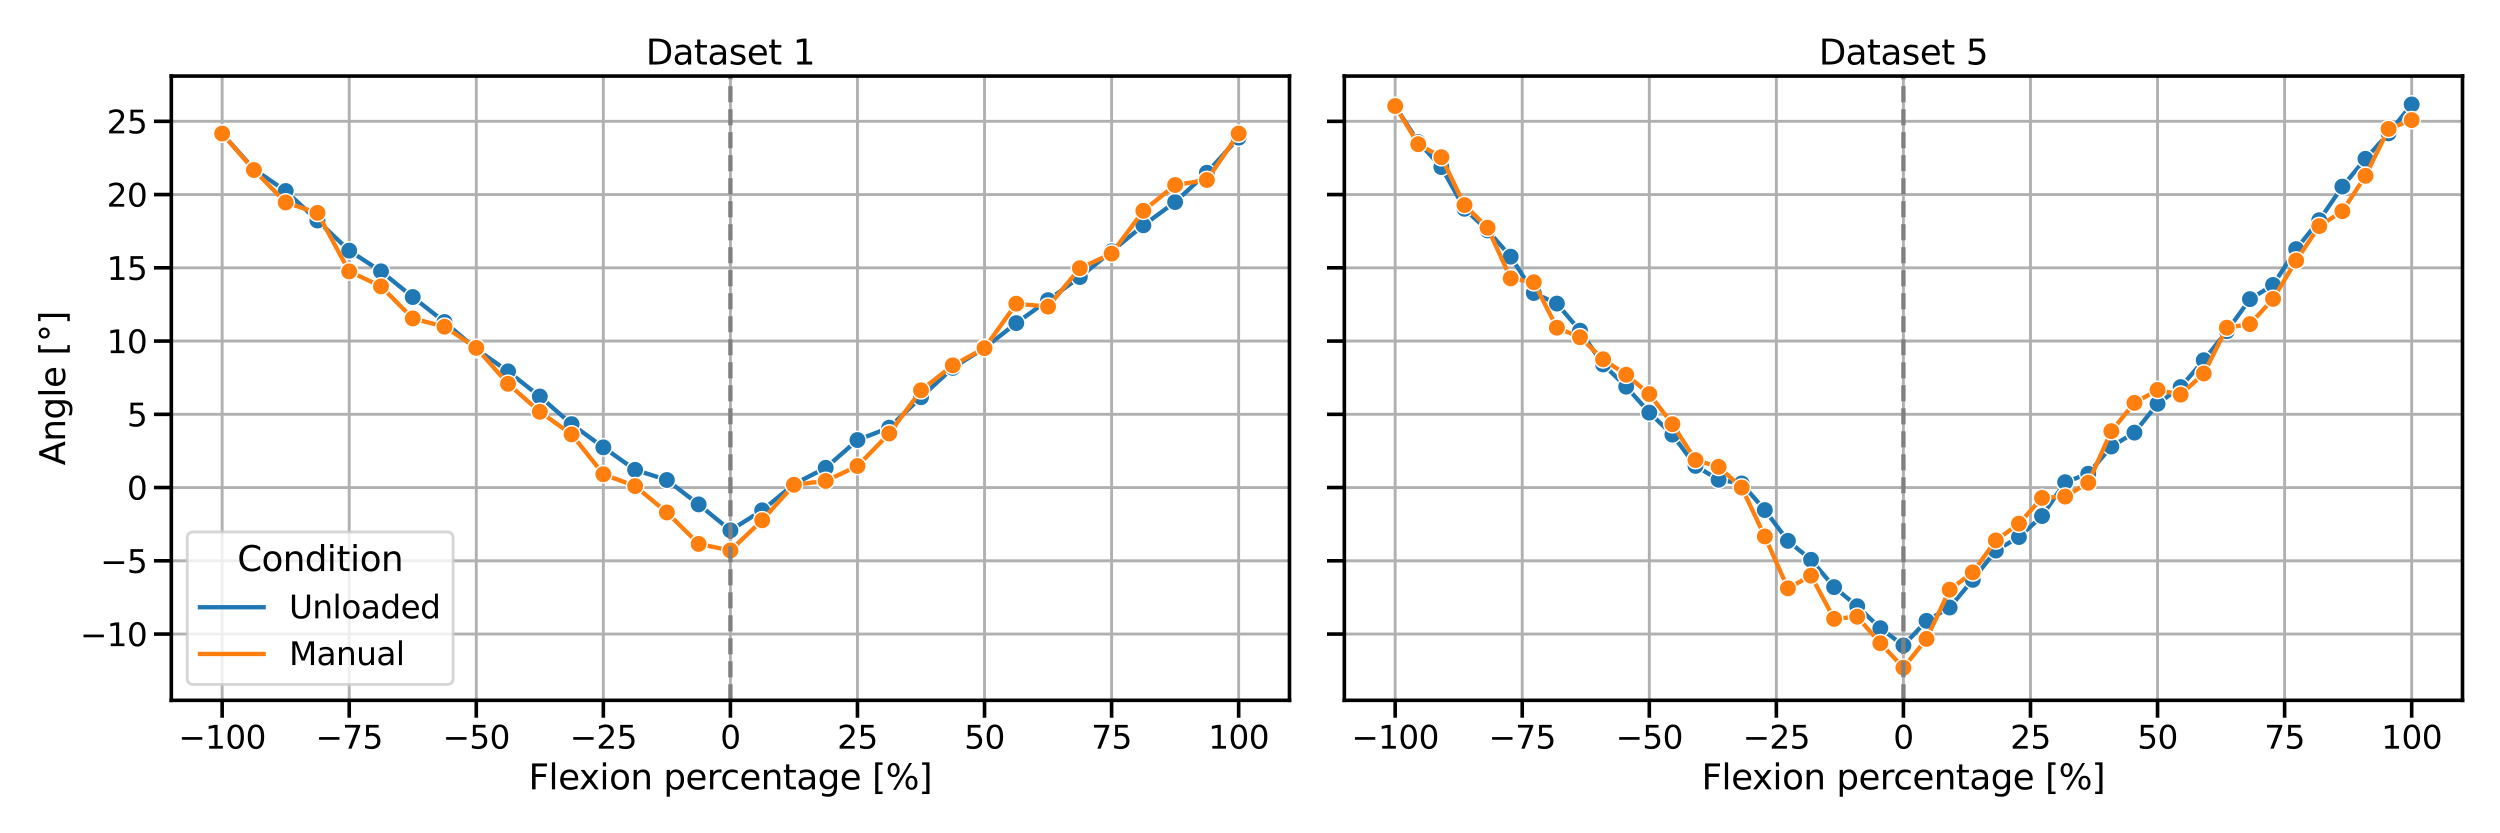 <?xml version="1.0" encoding="utf-8" standalone="no"?>
<!DOCTYPE svg PUBLIC "-//W3C//DTD SVG 1.1//EN"
  "http://www.w3.org/Graphics/SVG/1.1/DTD/svg11.dtd">
<svg xmlns:xlink="http://www.w3.org/1999/xlink" width="1296pt" height="432pt" viewBox="0 0 1296 432" xmlns="http://www.w3.org/2000/svg" version="1.1">
 <defs>
  <style type="text/css">*{stroke-linejoin: round; stroke-linecap: butt}</style>
 </defs>
 <g id="figure_1">
  <g id="patch_1">
   <path d="M 0 432 
L 1296 432 
L 1296 0 
L 0 0 
z
" style="fill: #ffffff"/>
  </g>
  <g id="axes_1">
   <g id="patch_2">
    <path d="M 88.815 363.06 
L 668.467 363.06 
L 668.467 39.44 
L 88.815 39.44 
z
" style="fill: #ffffff"/>
   </g>
   <g id="PolyCollection_1">
    <defs>
     <path id="mc7881992d5" d="M 378.641 -161.547 
L 378.641 -152.615 
L 378.641 -161.547 
L 378.641 -161.547 
z
" style="stroke: #1f77b4; stroke-opacity: 0.2; stroke-width: 1.5"/>
    </defs>
    <g clip-path="url(#pbf0ab76efb)">
     <use xlink:href="#mc7881992d5" x="0" y="432" style="fill: #1f77b4; fill-opacity: 0.2; stroke: #1f77b4; stroke-opacity: 0.2; stroke-width: 1.5"/>
    </g>
   </g>
   <g id="PolyCollection_2">
    <defs>
     <path id="m107f446db2" d="M 378.641 -148.776 
L 378.641 -144.504 
L 378.641 -148.776 
L 378.641 -148.776 
z
" style="stroke: #ff7f0e; stroke-opacity: 0.2; stroke-width: 1.5"/>
    </defs>
    <g clip-path="url(#pbf0ab76efb)">
     <use xlink:href="#m107f446db2" x="0" y="432" style="fill: #ff7f0e; fill-opacity: 0.2; stroke: #ff7f0e; stroke-opacity: 0.2; stroke-width: 1.5"/>
    </g>
   </g>
   <g id="matplotlib.axis_1">
    <g id="xtick_1">
     <g id="line2d_1">
      <path d="M 115.163 363.06 
L 115.163 39.44 
" clip-path="url(#pbf0ab76efb)" style="fill: none; stroke: #b0b0b0; stroke-width: 1.5; stroke-linecap: square"/>
     </g>
     <g id="line2d_2">
      <defs>
       <path id="m639e7a99c3" d="M 0 0 
L 0 9 
" style="stroke: #000000; stroke-width: 1.875"/>
      </defs>
      <g>
       <use xlink:href="#m639e7a99c3" x="115.163" y="363.06" style="stroke: #000000; stroke-width: 1.875"/>
      </g>
     </g>
     <g id="text_1">
      <!-- −100 -->
      <g transform="translate(92.502 388.097) scale(0.165 -0.165)">
       <defs>
        <path id="DejaVuSans-2212" d="M 678 2272 
L 4684 2272 
L 4684 1741 
L 678 1741 
L 678 2272 
z
" transform="scale(0.016)"/>
        <path id="DejaVuSans-31" d="M 794 531 
L 1825 531 
L 1825 4091 
L 703 3866 
L 703 4441 
L 1819 4666 
L 2450 4666 
L 2450 531 
L 3481 531 
L 3481 0 
L 794 0 
L 794 531 
z
" transform="scale(0.016)"/>
        <path id="DejaVuSans-30" d="M 2034 4250 
Q 1547 4250 1301 3770 
Q 1056 3291 1056 2328 
Q 1056 1369 1301 889 
Q 1547 409 2034 409 
Q 2525 409 2770 889 
Q 3016 1369 3016 2328 
Q 3016 3291 2770 3770 
Q 2525 4250 2034 4250 
z
M 2034 4750 
Q 2819 4750 3233 4129 
Q 3647 3509 3647 2328 
Q 3647 1150 3233 529 
Q 2819 -91 2034 -91 
Q 1250 -91 836 529 
Q 422 1150 422 2328 
Q 422 3509 836 4129 
Q 1250 4750 2034 4750 
z
" transform="scale(0.016)"/>
       </defs>
       <use xlink:href="#DejaVuSans-2212"/>
       <use xlink:href="#DejaVuSans-31" x="83.789"/>
       <use xlink:href="#DejaVuSans-30" x="147.412"/>
       <use xlink:href="#DejaVuSans-30" x="211.035"/>
      </g>
     </g>
    </g>
    <g id="xtick_2">
     <g id="line2d_3">
      <path d="M 181.032 363.06 
L 181.032 39.44 
" clip-path="url(#pbf0ab76efb)" style="fill: none; stroke: #b0b0b0; stroke-width: 1.5; stroke-linecap: square"/>
     </g>
     <g id="line2d_4">
      <g>
       <use xlink:href="#m639e7a99c3" x="181.032" y="363.06" style="stroke: #000000; stroke-width: 1.875"/>
      </g>
     </g>
     <g id="text_2">
      <!-- −75 -->
      <g transform="translate(163.621 388.097) scale(0.165 -0.165)">
       <defs>
        <path id="DejaVuSans-37" d="M 525 4666 
L 3525 4666 
L 3525 4397 
L 1831 0 
L 1172 0 
L 2766 4134 
L 525 4134 
L 525 4666 
z
" transform="scale(0.016)"/>
        <path id="DejaVuSans-35" d="M 691 4666 
L 3169 4666 
L 3169 4134 
L 1269 4134 
L 1269 2991 
Q 1406 3038 1543 3061 
Q 1681 3084 1819 3084 
Q 2600 3084 3056 2656 
Q 3513 2228 3513 1497 
Q 3513 744 3044 326 
Q 2575 -91 1722 -91 
Q 1428 -91 1123 -41 
Q 819 9 494 109 
L 494 744 
Q 775 591 1075 516 
Q 1375 441 1709 441 
Q 2250 441 2565 725 
Q 2881 1009 2881 1497 
Q 2881 1984 2565 2268 
Q 2250 2553 1709 2553 
Q 1456 2553 1204 2497 
Q 953 2441 691 2322 
L 691 4666 
z
" transform="scale(0.016)"/>
       </defs>
       <use xlink:href="#DejaVuSans-2212"/>
       <use xlink:href="#DejaVuSans-37" x="83.789"/>
       <use xlink:href="#DejaVuSans-35" x="147.412"/>
      </g>
     </g>
    </g>
    <g id="xtick_3">
     <g id="line2d_5">
      <path d="M 246.902 363.06 
L 246.902 39.44 
" clip-path="url(#pbf0ab76efb)" style="fill: none; stroke: #b0b0b0; stroke-width: 1.5; stroke-linecap: square"/>
     </g>
     <g id="line2d_6">
      <g>
       <use xlink:href="#m639e7a99c3" x="246.902" y="363.06" style="stroke: #000000; stroke-width: 1.875"/>
      </g>
     </g>
     <g id="text_3">
      <!-- −50 -->
      <g transform="translate(229.491 388.097) scale(0.165 -0.165)">
       <use xlink:href="#DejaVuSans-2212"/>
       <use xlink:href="#DejaVuSans-35" x="83.789"/>
       <use xlink:href="#DejaVuSans-30" x="147.412"/>
      </g>
     </g>
    </g>
    <g id="xtick_4">
     <g id="line2d_7">
      <path d="M 312.772 363.06 
L 312.772 39.44 
" clip-path="url(#pbf0ab76efb)" style="fill: none; stroke: #b0b0b0; stroke-width: 1.5; stroke-linecap: square"/>
     </g>
     <g id="line2d_8">
      <g>
       <use xlink:href="#m639e7a99c3" x="312.772" y="363.06" style="stroke: #000000; stroke-width: 1.875"/>
      </g>
     </g>
     <g id="text_4">
      <!-- −25 -->
      <g transform="translate(295.36 388.097) scale(0.165 -0.165)">
       <defs>
        <path id="DejaVuSans-32" d="M 1228 531 
L 3431 531 
L 3431 0 
L 469 0 
L 469 531 
Q 828 903 1448 1529 
Q 2069 2156 2228 2338 
Q 2531 2678 2651 2914 
Q 2772 3150 2772 3378 
Q 2772 3750 2511 3984 
Q 2250 4219 1831 4219 
Q 1534 4219 1204 4116 
Q 875 4013 500 3803 
L 500 4441 
Q 881 4594 1212 4672 
Q 1544 4750 1819 4750 
Q 2544 4750 2975 4387 
Q 3406 4025 3406 3419 
Q 3406 3131 3298 2873 
Q 3191 2616 2906 2266 
Q 2828 2175 2409 1742 
Q 1991 1309 1228 531 
z
" transform="scale(0.016)"/>
       </defs>
       <use xlink:href="#DejaVuSans-2212"/>
       <use xlink:href="#DejaVuSans-32" x="83.789"/>
       <use xlink:href="#DejaVuSans-35" x="147.412"/>
      </g>
     </g>
    </g>
    <g id="xtick_5">
     <g id="line2d_9">
      <path d="M 378.641 363.06 
L 378.641 39.44 
" clip-path="url(#pbf0ab76efb)" style="fill: none; stroke: #b0b0b0; stroke-width: 1.5; stroke-linecap: square"/>
     </g>
     <g id="line2d_10">
      <g>
       <use xlink:href="#m639e7a99c3" x="378.641" y="363.06" style="stroke: #000000; stroke-width: 1.875"/>
      </g>
     </g>
     <g id="text_5">
      <!-- 0 -->
      <g transform="translate(373.392 388.097) scale(0.165 -0.165)">
       <use xlink:href="#DejaVuSans-30"/>
      </g>
     </g>
    </g>
    <g id="xtick_6">
     <g id="line2d_11">
      <path d="M 444.511 363.06 
L 444.511 39.44 
" clip-path="url(#pbf0ab76efb)" style="fill: none; stroke: #b0b0b0; stroke-width: 1.5; stroke-linecap: square"/>
     </g>
     <g id="line2d_12">
      <g>
       <use xlink:href="#m639e7a99c3" x="444.511" y="363.06" style="stroke: #000000; stroke-width: 1.875"/>
      </g>
     </g>
     <g id="text_6">
      <!-- 25 -->
      <g transform="translate(434.013 388.097) scale(0.165 -0.165)">
       <use xlink:href="#DejaVuSans-32"/>
       <use xlink:href="#DejaVuSans-35" x="63.623"/>
      </g>
     </g>
    </g>
    <g id="xtick_7">
     <g id="line2d_13">
      <path d="M 510.38 363.06 
L 510.38 39.44 
" clip-path="url(#pbf0ab76efb)" style="fill: none; stroke: #b0b0b0; stroke-width: 1.5; stroke-linecap: square"/>
     </g>
     <g id="line2d_14">
      <g>
       <use xlink:href="#m639e7a99c3" x="510.38" y="363.06" style="stroke: #000000; stroke-width: 1.875"/>
      </g>
     </g>
     <g id="text_7">
      <!-- 50 -->
      <g transform="translate(499.882 388.097) scale(0.165 -0.165)">
       <use xlink:href="#DejaVuSans-35"/>
       <use xlink:href="#DejaVuSans-30" x="63.623"/>
      </g>
     </g>
    </g>
    <g id="xtick_8">
     <g id="line2d_15">
      <path d="M 576.25 363.06 
L 576.25 39.44 
" clip-path="url(#pbf0ab76efb)" style="fill: none; stroke: #b0b0b0; stroke-width: 1.5; stroke-linecap: square"/>
     </g>
     <g id="line2d_16">
      <g>
       <use xlink:href="#m639e7a99c3" x="576.25" y="363.06" style="stroke: #000000; stroke-width: 1.875"/>
      </g>
     </g>
     <g id="text_8">
      <!-- 75 -->
      <g transform="translate(565.752 388.097) scale(0.165 -0.165)">
       <use xlink:href="#DejaVuSans-37"/>
       <use xlink:href="#DejaVuSans-35" x="63.623"/>
      </g>
     </g>
    </g>
    <g id="xtick_9">
     <g id="line2d_17">
      <path d="M 642.12 363.06 
L 642.12 39.44 
" clip-path="url(#pbf0ab76efb)" style="fill: none; stroke: #b0b0b0; stroke-width: 1.5; stroke-linecap: square"/>
     </g>
     <g id="line2d_18">
      <g>
       <use xlink:href="#m639e7a99c3" x="642.12" y="363.06" style="stroke: #000000; stroke-width: 1.875"/>
      </g>
     </g>
     <g id="text_9">
      <!-- 100 -->
      <g transform="translate(626.372 388.097) scale(0.165 -0.165)">
       <use xlink:href="#DejaVuSans-31"/>
       <use xlink:href="#DejaVuSans-30" x="63.623"/>
       <use xlink:href="#DejaVuSans-30" x="127.246"/>
      </g>
     </g>
    </g>
    <g id="text_10">
     <!-- Flexion percentage [%] -->
     <g transform="translate(274.018 409.206) scale(0.18 -0.18)">
      <defs>
       <path id="DejaVuSans-46" d="M 628 4666 
L 3309 4666 
L 3309 4134 
L 1259 4134 
L 1259 2759 
L 3109 2759 
L 3109 2228 
L 1259 2228 
L 1259 0 
L 628 0 
L 628 4666 
z
" transform="scale(0.016)"/>
       <path id="DejaVuSans-6c" d="M 603 4863 
L 1178 4863 
L 1178 0 
L 603 0 
L 603 4863 
z
" transform="scale(0.016)"/>
       <path id="DejaVuSans-65" d="M 3597 1894 
L 3597 1613 
L 953 1613 
Q 991 1019 1311 708 
Q 1631 397 2203 397 
Q 2534 397 2845 478 
Q 3156 559 3463 722 
L 3463 178 
Q 3153 47 2828 -22 
Q 2503 -91 2169 -91 
Q 1331 -91 842 396 
Q 353 884 353 1716 
Q 353 2575 817 3079 
Q 1281 3584 2069 3584 
Q 2775 3584 3186 3129 
Q 3597 2675 3597 1894 
z
M 3022 2063 
Q 3016 2534 2758 2815 
Q 2500 3097 2075 3097 
Q 1594 3097 1305 2825 
Q 1016 2553 972 2059 
L 3022 2063 
z
" transform="scale(0.016)"/>
       <path id="DejaVuSans-78" d="M 3513 3500 
L 2247 1797 
L 3578 0 
L 2900 0 
L 1881 1375 
L 863 0 
L 184 0 
L 1544 1831 
L 300 3500 
L 978 3500 
L 1906 2253 
L 2834 3500 
L 3513 3500 
z
" transform="scale(0.016)"/>
       <path id="DejaVuSans-69" d="M 603 3500 
L 1178 3500 
L 1178 0 
L 603 0 
L 603 3500 
z
M 603 4863 
L 1178 4863 
L 1178 4134 
L 603 4134 
L 603 4863 
z
" transform="scale(0.016)"/>
       <path id="DejaVuSans-6f" d="M 1959 3097 
Q 1497 3097 1228 2736 
Q 959 2375 959 1747 
Q 959 1119 1226 758 
Q 1494 397 1959 397 
Q 2419 397 2687 759 
Q 2956 1122 2956 1747 
Q 2956 2369 2687 2733 
Q 2419 3097 1959 3097 
z
M 1959 3584 
Q 2709 3584 3137 3096 
Q 3566 2609 3566 1747 
Q 3566 888 3137 398 
Q 2709 -91 1959 -91 
Q 1206 -91 779 398 
Q 353 888 353 1747 
Q 353 2609 779 3096 
Q 1206 3584 1959 3584 
z
" transform="scale(0.016)"/>
       <path id="DejaVuSans-6e" d="M 3513 2113 
L 3513 0 
L 2938 0 
L 2938 2094 
Q 2938 2591 2744 2837 
Q 2550 3084 2163 3084 
Q 1697 3084 1428 2787 
Q 1159 2491 1159 1978 
L 1159 0 
L 581 0 
L 581 3500 
L 1159 3500 
L 1159 2956 
Q 1366 3272 1645 3428 
Q 1925 3584 2291 3584 
Q 2894 3584 3203 3211 
Q 3513 2838 3513 2113 
z
" transform="scale(0.016)"/>
       <path id="DejaVuSans-20" transform="scale(0.016)"/>
       <path id="DejaVuSans-70" d="M 1159 525 
L 1159 -1331 
L 581 -1331 
L 581 3500 
L 1159 3500 
L 1159 2969 
Q 1341 3281 1617 3432 
Q 1894 3584 2278 3584 
Q 2916 3584 3314 3078 
Q 3713 2572 3713 1747 
Q 3713 922 3314 415 
Q 2916 -91 2278 -91 
Q 1894 -91 1617 61 
Q 1341 213 1159 525 
z
M 3116 1747 
Q 3116 2381 2855 2742 
Q 2594 3103 2138 3103 
Q 1681 3103 1420 2742 
Q 1159 2381 1159 1747 
Q 1159 1113 1420 752 
Q 1681 391 2138 391 
Q 2594 391 2855 752 
Q 3116 1113 3116 1747 
z
" transform="scale(0.016)"/>
       <path id="DejaVuSans-72" d="M 2631 2963 
Q 2534 3019 2420 3045 
Q 2306 3072 2169 3072 
Q 1681 3072 1420 2755 
Q 1159 2438 1159 1844 
L 1159 0 
L 581 0 
L 581 3500 
L 1159 3500 
L 1159 2956 
Q 1341 3275 1631 3429 
Q 1922 3584 2338 3584 
Q 2397 3584 2469 3576 
Q 2541 3569 2628 3553 
L 2631 2963 
z
" transform="scale(0.016)"/>
       <path id="DejaVuSans-63" d="M 3122 3366 
L 3122 2828 
Q 2878 2963 2633 3030 
Q 2388 3097 2138 3097 
Q 1578 3097 1268 2742 
Q 959 2388 959 1747 
Q 959 1106 1268 751 
Q 1578 397 2138 397 
Q 2388 397 2633 464 
Q 2878 531 3122 666 
L 3122 134 
Q 2881 22 2623 -34 
Q 2366 -91 2075 -91 
Q 1284 -91 818 406 
Q 353 903 353 1747 
Q 353 2603 823 3093 
Q 1294 3584 2113 3584 
Q 2378 3584 2631 3529 
Q 2884 3475 3122 3366 
z
" transform="scale(0.016)"/>
       <path id="DejaVuSans-74" d="M 1172 4494 
L 1172 3500 
L 2356 3500 
L 2356 3053 
L 1172 3053 
L 1172 1153 
Q 1172 725 1289 603 
Q 1406 481 1766 481 
L 2356 481 
L 2356 0 
L 1766 0 
Q 1100 0 847 248 
Q 594 497 594 1153 
L 594 3053 
L 172 3053 
L 172 3500 
L 594 3500 
L 594 4494 
L 1172 4494 
z
" transform="scale(0.016)"/>
       <path id="DejaVuSans-61" d="M 2194 1759 
Q 1497 1759 1228 1600 
Q 959 1441 959 1056 
Q 959 750 1161 570 
Q 1363 391 1709 391 
Q 2188 391 2477 730 
Q 2766 1069 2766 1631 
L 2766 1759 
L 2194 1759 
z
M 3341 1997 
L 3341 0 
L 2766 0 
L 2766 531 
Q 2569 213 2275 61 
Q 1981 -91 1556 -91 
Q 1019 -91 701 211 
Q 384 513 384 1019 
Q 384 1609 779 1909 
Q 1175 2209 1959 2209 
L 2766 2209 
L 2766 2266 
Q 2766 2663 2505 2880 
Q 2244 3097 1772 3097 
Q 1472 3097 1187 3025 
Q 903 2953 641 2809 
L 641 3341 
Q 956 3463 1253 3523 
Q 1550 3584 1831 3584 
Q 2591 3584 2966 3190 
Q 3341 2797 3341 1997 
z
" transform="scale(0.016)"/>
       <path id="DejaVuSans-67" d="M 2906 1791 
Q 2906 2416 2648 2759 
Q 2391 3103 1925 3103 
Q 1463 3103 1205 2759 
Q 947 2416 947 1791 
Q 947 1169 1205 825 
Q 1463 481 1925 481 
Q 2391 481 2648 825 
Q 2906 1169 2906 1791 
z
M 3481 434 
Q 3481 -459 3084 -895 
Q 2688 -1331 1869 -1331 
Q 1566 -1331 1297 -1286 
Q 1028 -1241 775 -1147 
L 775 -588 
Q 1028 -725 1275 -790 
Q 1522 -856 1778 -856 
Q 2344 -856 2625 -561 
Q 2906 -266 2906 331 
L 2906 616 
Q 2728 306 2450 153 
Q 2172 0 1784 0 
Q 1141 0 747 490 
Q 353 981 353 1791 
Q 353 2603 747 3093 
Q 1141 3584 1784 3584 
Q 2172 3584 2450 3431 
Q 2728 3278 2906 2969 
L 2906 3500 
L 3481 3500 
L 3481 434 
z
" transform="scale(0.016)"/>
       <path id="DejaVuSans-5b" d="M 550 4863 
L 1875 4863 
L 1875 4416 
L 1125 4416 
L 1125 -397 
L 1875 -397 
L 1875 -844 
L 550 -844 
L 550 4863 
z
" transform="scale(0.016)"/>
       <path id="DejaVuSans-25" d="M 4653 2053 
Q 4381 2053 4226 1822 
Q 4072 1591 4072 1178 
Q 4072 772 4226 539 
Q 4381 306 4653 306 
Q 4919 306 5073 539 
Q 5228 772 5228 1178 
Q 5228 1588 5073 1820 
Q 4919 2053 4653 2053 
z
M 4653 2450 
Q 5147 2450 5437 2106 
Q 5728 1763 5728 1178 
Q 5728 594 5436 251 
Q 5144 -91 4653 -91 
Q 4153 -91 3862 251 
Q 3572 594 3572 1178 
Q 3572 1766 3864 2108 
Q 4156 2450 4653 2450 
z
M 1428 4353 
Q 1159 4353 1004 4120 
Q 850 3888 850 3481 
Q 850 3069 1003 2837 
Q 1156 2606 1428 2606 
Q 1700 2606 1854 2837 
Q 2009 3069 2009 3481 
Q 2009 3884 1853 4118 
Q 1697 4353 1428 4353 
z
M 4250 4750 
L 4750 4750 
L 1831 -91 
L 1331 -91 
L 4250 4750 
z
M 1428 4750 
Q 1922 4750 2215 4408 
Q 2509 4066 2509 3481 
Q 2509 2891 2217 2550 
Q 1925 2209 1428 2209 
Q 931 2209 642 2551 
Q 353 2894 353 3481 
Q 353 4063 643 4406 
Q 934 4750 1428 4750 
z
" transform="scale(0.016)"/>
       <path id="DejaVuSans-5d" d="M 1947 4863 
L 1947 -844 
L 622 -844 
L 622 -397 
L 1369 -397 
L 1369 4416 
L 622 4416 
L 622 4863 
L 1947 4863 
z
" transform="scale(0.016)"/>
      </defs>
      <use xlink:href="#DejaVuSans-46"/>
      <use xlink:href="#DejaVuSans-6c" x="57.52"/>
      <use xlink:href="#DejaVuSans-65" x="85.303"/>
      <use xlink:href="#DejaVuSans-78" x="145.076"/>
      <use xlink:href="#DejaVuSans-69" x="204.256"/>
      <use xlink:href="#DejaVuSans-6f" x="232.039"/>
      <use xlink:href="#DejaVuSans-6e" x="293.221"/>
      <use xlink:href="#DejaVuSans-20" x="356.6"/>
      <use xlink:href="#DejaVuSans-70" x="388.387"/>
      <use xlink:href="#DejaVuSans-65" x="451.863"/>
      <use xlink:href="#DejaVuSans-72" x="513.387"/>
      <use xlink:href="#DejaVuSans-63" x="552.25"/>
      <use xlink:href="#DejaVuSans-65" x="607.23"/>
      <use xlink:href="#DejaVuSans-6e" x="668.754"/>
      <use xlink:href="#DejaVuSans-74" x="732.133"/>
      <use xlink:href="#DejaVuSans-61" x="771.342"/>
      <use xlink:href="#DejaVuSans-67" x="832.621"/>
      <use xlink:href="#DejaVuSans-65" x="896.098"/>
      <use xlink:href="#DejaVuSans-20" x="957.621"/>
      <use xlink:href="#DejaVuSans-5b" x="989.408"/>
      <use xlink:href="#DejaVuSans-25" x="1028.422"/>
      <use xlink:href="#DejaVuSans-5d" x="1123.441"/>
     </g>
    </g>
   </g>
   <g id="matplotlib.axis_2">
    <g id="ytick_1">
     <g id="line2d_19">
      <path d="M 88.815 328.691 
L 668.467 328.691 
" clip-path="url(#pbf0ab76efb)" style="fill: none; stroke: #b0b0b0; stroke-width: 1.5; stroke-linecap: square"/>
     </g>
     <g id="line2d_20">
      <defs>
       <path id="m13225b0044" d="M 0 0 
L -9 0 
" style="stroke: #000000; stroke-width: 1.875"/>
      </defs>
      <g>
       <use xlink:href="#m13225b0044" x="88.815" y="328.691" style="stroke: #000000; stroke-width: 1.875"/>
      </g>
     </g>
     <g id="text_11">
      <!-- −10 -->
      <g transform="translate(41.492 334.96) scale(0.165 -0.165)">
       <use xlink:href="#DejaVuSans-2212"/>
       <use xlink:href="#DejaVuSans-31" x="83.789"/>
       <use xlink:href="#DejaVuSans-30" x="147.412"/>
      </g>
     </g>
    </g>
    <g id="ytick_2">
     <g id="line2d_21">
      <path d="M 88.815 290.72 
L 668.467 290.72 
" clip-path="url(#pbf0ab76efb)" style="fill: none; stroke: #b0b0b0; stroke-width: 1.5; stroke-linecap: square"/>
     </g>
     <g id="line2d_22">
      <g>
       <use xlink:href="#m13225b0044" x="88.815" y="290.72" style="stroke: #000000; stroke-width: 1.875"/>
      </g>
     </g>
     <g id="text_12">
      <!-- −5 -->
      <g transform="translate(51.99 296.989) scale(0.165 -0.165)">
       <use xlink:href="#DejaVuSans-2212"/>
       <use xlink:href="#DejaVuSans-35" x="83.789"/>
      </g>
     </g>
    </g>
    <g id="ytick_3">
     <g id="line2d_23">
      <path d="M 88.815 252.749 
L 668.467 252.749 
" clip-path="url(#pbf0ab76efb)" style="fill: none; stroke: #b0b0b0; stroke-width: 1.5; stroke-linecap: square"/>
     </g>
     <g id="line2d_24">
      <g>
       <use xlink:href="#m13225b0044" x="88.815" y="252.749" style="stroke: #000000; stroke-width: 1.875"/>
      </g>
     </g>
     <g id="text_13">
      <!-- 0 -->
      <g transform="translate(65.817 259.017) scale(0.165 -0.165)">
       <use xlink:href="#DejaVuSans-30"/>
      </g>
     </g>
    </g>
    <g id="ytick_4">
     <g id="line2d_25">
      <path d="M 88.815 214.777 
L 668.467 214.777 
" clip-path="url(#pbf0ab76efb)" style="fill: none; stroke: #b0b0b0; stroke-width: 1.5; stroke-linecap: square"/>
     </g>
     <g id="line2d_26">
      <g>
       <use xlink:href="#m13225b0044" x="88.815" y="214.777" style="stroke: #000000; stroke-width: 1.875"/>
      </g>
     </g>
     <g id="text_14">
      <!-- 5 -->
      <g transform="translate(65.817 221.046) scale(0.165 -0.165)">
       <use xlink:href="#DejaVuSans-35"/>
      </g>
     </g>
    </g>
    <g id="ytick_5">
     <g id="line2d_27">
      <path d="M 88.815 176.806 
L 668.467 176.806 
" clip-path="url(#pbf0ab76efb)" style="fill: none; stroke: #b0b0b0; stroke-width: 1.5; stroke-linecap: square"/>
     </g>
     <g id="line2d_28">
      <g>
       <use xlink:href="#m13225b0044" x="88.815" y="176.806" style="stroke: #000000; stroke-width: 1.875"/>
      </g>
     </g>
     <g id="text_15">
      <!-- 10 -->
      <g transform="translate(55.319 183.075) scale(0.165 -0.165)">
       <use xlink:href="#DejaVuSans-31"/>
       <use xlink:href="#DejaVuSans-30" x="63.623"/>
      </g>
     </g>
    </g>
    <g id="ytick_6">
     <g id="line2d_29">
      <path d="M 88.815 138.835 
L 668.467 138.835 
" clip-path="url(#pbf0ab76efb)" style="fill: none; stroke: #b0b0b0; stroke-width: 1.5; stroke-linecap: square"/>
     </g>
     <g id="line2d_30">
      <g>
       <use xlink:href="#m13225b0044" x="88.815" y="138.835" style="stroke: #000000; stroke-width: 1.875"/>
      </g>
     </g>
     <g id="text_16">
      <!-- 15 -->
      <g transform="translate(55.319 145.103) scale(0.165 -0.165)">
       <use xlink:href="#DejaVuSans-31"/>
       <use xlink:href="#DejaVuSans-35" x="63.623"/>
      </g>
     </g>
    </g>
    <g id="ytick_7">
     <g id="line2d_31">
      <path d="M 88.815 100.863 
L 668.467 100.863 
" clip-path="url(#pbf0ab76efb)" style="fill: none; stroke: #b0b0b0; stroke-width: 1.5; stroke-linecap: square"/>
     </g>
     <g id="line2d_32">
      <g>
       <use xlink:href="#m13225b0044" x="88.815" y="100.863" style="stroke: #000000; stroke-width: 1.875"/>
      </g>
     </g>
     <g id="text_17">
      <!-- 20 -->
      <g transform="translate(55.319 107.132) scale(0.165 -0.165)">
       <use xlink:href="#DejaVuSans-32"/>
       <use xlink:href="#DejaVuSans-30" x="63.623"/>
      </g>
     </g>
    </g>
    <g id="ytick_8">
     <g id="line2d_33">
      <path d="M 88.815 62.892 
L 668.467 62.892 
" clip-path="url(#pbf0ab76efb)" style="fill: none; stroke: #b0b0b0; stroke-width: 1.5; stroke-linecap: square"/>
     </g>
     <g id="line2d_34">
      <g>
       <use xlink:href="#m13225b0044" x="88.815" y="62.892" style="stroke: #000000; stroke-width: 1.875"/>
      </g>
     </g>
     <g id="text_18">
      <!-- 25 -->
      <g transform="translate(55.319 69.161) scale(0.165 -0.165)">
       <use xlink:href="#DejaVuSans-32"/>
       <use xlink:href="#DejaVuSans-35" x="63.623"/>
      </g>
     </g>
    </g>
    <g id="text_19">
     <!-- Angle [°] -->
     <g transform="translate(33.749 241.245) rotate(-90) scale(0.18 -0.18)">
      <defs>
       <path id="DejaVuSans-41" d="M 2188 4044 
L 1331 1722 
L 3047 1722 
L 2188 4044 
z
M 1831 4666 
L 2547 4666 
L 4325 0 
L 3669 0 
L 3244 1197 
L 1141 1197 
L 716 0 
L 50 0 
L 1831 4666 
z
" transform="scale(0.016)"/>
       <path id="DejaVuSans-b0" d="M 1600 4347 
Q 1350 4347 1178 4173 
Q 1006 4000 1006 3750 
Q 1006 3503 1178 3333 
Q 1350 3163 1600 3163 
Q 1850 3163 2022 3333 
Q 2194 3503 2194 3750 
Q 2194 3997 2020 4172 
Q 1847 4347 1600 4347 
z
M 1600 4750 
Q 1800 4750 1984 4673 
Q 2169 4597 2303 4453 
Q 2447 4313 2519 4134 
Q 2591 3956 2591 3750 
Q 2591 3338 2302 3052 
Q 2013 2766 1594 2766 
Q 1172 2766 890 3047 
Q 609 3328 609 3750 
Q 609 4169 896 4459 
Q 1184 4750 1600 4750 
z
" transform="scale(0.016)"/>
      </defs>
      <use xlink:href="#DejaVuSans-41"/>
      <use xlink:href="#DejaVuSans-6e" x="68.408"/>
      <use xlink:href="#DejaVuSans-67" x="131.787"/>
      <use xlink:href="#DejaVuSans-6c" x="195.264"/>
      <use xlink:href="#DejaVuSans-65" x="223.047"/>
      <use xlink:href="#DejaVuSans-20" x="284.57"/>
      <use xlink:href="#DejaVuSans-5b" x="316.357"/>
      <use xlink:href="#DejaVuSans-b0" x="355.371"/>
      <use xlink:href="#DejaVuSans-5d" x="405.371"/>
     </g>
    </g>
   </g>
   <g id="line2d_35">
    <path d="M 115.163 69.242 
L 131.63 87.682 
L 148.098 99.012 
L 164.565 114.307 
L 181.032 129.926 
L 197.5 140.652 
L 213.967 153.982 
L 230.435 166.927 
L 246.902 180.975 
L 263.369 192.532 
L 279.837 205.561 
L 296.304 219.887 
L 312.772 231.906 
L 329.239 243.567 
L 345.706 248.839 
L 362.174 261.481 
L 378.641 274.919 
L 395.109 264.568 
L 411.576 250.981 
L 428.043 242.516 
L 444.511 228.12 
L 460.978 221.705 
L 477.446 205.918 
L 493.913 190.716 
L 510.38 180.365 
L 526.848 167.497 
L 543.315 155.608 
L 559.783 143.598 
L 576.25 130.27 
L 592.717 116.8 
L 609.185 104.738 
L 625.652 89.545 
L 642.12 71.365 
" clip-path="url(#pbf0ab76efb)" style="fill: none; stroke: #1f77b4; stroke-width: 2.25; stroke-linecap: square"/>
    <defs>
     <path id="m945da87624" d="M 0 4.5 
C 1.193 4.5 2.338 4.026 3.182 3.182 
C 4.026 2.338 4.5 1.193 4.5 0 
C 4.5 -1.193 4.026 -2.338 3.182 -3.182 
C 2.338 -4.026 1.193 -4.5 0 -4.5 
C -1.193 -4.5 -2.338 -4.026 -3.182 -3.182 
C -4.026 -2.338 -4.5 -1.193 -4.5 0 
C -4.5 1.193 -4.026 2.338 -3.182 3.182 
C -2.338 4.026 -1.193 4.5 0 4.5 
z
" style="stroke: #ffffff; stroke-width: 0.75"/>
    </defs>
    <g clip-path="url(#pbf0ab76efb)">
     <use xlink:href="#m945da87624" x="115.163" y="69.242" style="fill: #1f77b4; stroke: #ffffff; stroke-width: 0.75"/>
     <use xlink:href="#m945da87624" x="131.63" y="87.682" style="fill: #1f77b4; stroke: #ffffff; stroke-width: 0.75"/>
     <use xlink:href="#m945da87624" x="148.098" y="99.012" style="fill: #1f77b4; stroke: #ffffff; stroke-width: 0.75"/>
     <use xlink:href="#m945da87624" x="164.565" y="114.307" style="fill: #1f77b4; stroke: #ffffff; stroke-width: 0.75"/>
     <use xlink:href="#m945da87624" x="181.032" y="129.926" style="fill: #1f77b4; stroke: #ffffff; stroke-width: 0.75"/>
     <use xlink:href="#m945da87624" x="197.5" y="140.652" style="fill: #1f77b4; stroke: #ffffff; stroke-width: 0.75"/>
     <use xlink:href="#m945da87624" x="213.967" y="153.982" style="fill: #1f77b4; stroke: #ffffff; stroke-width: 0.75"/>
     <use xlink:href="#m945da87624" x="230.435" y="166.927" style="fill: #1f77b4; stroke: #ffffff; stroke-width: 0.75"/>
     <use xlink:href="#m945da87624" x="246.902" y="180.975" style="fill: #1f77b4; stroke: #ffffff; stroke-width: 0.75"/>
     <use xlink:href="#m945da87624" x="263.369" y="192.532" style="fill: #1f77b4; stroke: #ffffff; stroke-width: 0.75"/>
     <use xlink:href="#m945da87624" x="279.837" y="205.561" style="fill: #1f77b4; stroke: #ffffff; stroke-width: 0.75"/>
     <use xlink:href="#m945da87624" x="296.304" y="219.887" style="fill: #1f77b4; stroke: #ffffff; stroke-width: 0.75"/>
     <use xlink:href="#m945da87624" x="312.772" y="231.906" style="fill: #1f77b4; stroke: #ffffff; stroke-width: 0.75"/>
     <use xlink:href="#m945da87624" x="329.239" y="243.567" style="fill: #1f77b4; stroke: #ffffff; stroke-width: 0.75"/>
     <use xlink:href="#m945da87624" x="345.706" y="248.839" style="fill: #1f77b4; stroke: #ffffff; stroke-width: 0.75"/>
     <use xlink:href="#m945da87624" x="362.174" y="261.481" style="fill: #1f77b4; stroke: #ffffff; stroke-width: 0.75"/>
     <use xlink:href="#m945da87624" x="378.641" y="274.919" style="fill: #1f77b4; stroke: #ffffff; stroke-width: 0.75"/>
     <use xlink:href="#m945da87624" x="395.109" y="264.568" style="fill: #1f77b4; stroke: #ffffff; stroke-width: 0.75"/>
     <use xlink:href="#m945da87624" x="411.576" y="250.981" style="fill: #1f77b4; stroke: #ffffff; stroke-width: 0.75"/>
     <use xlink:href="#m945da87624" x="428.043" y="242.516" style="fill: #1f77b4; stroke: #ffffff; stroke-width: 0.75"/>
     <use xlink:href="#m945da87624" x="444.511" y="228.12" style="fill: #1f77b4; stroke: #ffffff; stroke-width: 0.75"/>
     <use xlink:href="#m945da87624" x="460.978" y="221.705" style="fill: #1f77b4; stroke: #ffffff; stroke-width: 0.75"/>
     <use xlink:href="#m945da87624" x="477.446" y="205.918" style="fill: #1f77b4; stroke: #ffffff; stroke-width: 0.75"/>
     <use xlink:href="#m945da87624" x="493.913" y="190.716" style="fill: #1f77b4; stroke: #ffffff; stroke-width: 0.75"/>
     <use xlink:href="#m945da87624" x="510.38" y="180.365" style="fill: #1f77b4; stroke: #ffffff; stroke-width: 0.75"/>
     <use xlink:href="#m945da87624" x="526.848" y="167.497" style="fill: #1f77b4; stroke: #ffffff; stroke-width: 0.75"/>
     <use xlink:href="#m945da87624" x="543.315" y="155.608" style="fill: #1f77b4; stroke: #ffffff; stroke-width: 0.75"/>
     <use xlink:href="#m945da87624" x="559.783" y="143.598" style="fill: #1f77b4; stroke: #ffffff; stroke-width: 0.75"/>
     <use xlink:href="#m945da87624" x="576.25" y="130.27" style="fill: #1f77b4; stroke: #ffffff; stroke-width: 0.75"/>
     <use xlink:href="#m945da87624" x="592.717" y="116.8" style="fill: #1f77b4; stroke: #ffffff; stroke-width: 0.75"/>
     <use xlink:href="#m945da87624" x="609.185" y="104.738" style="fill: #1f77b4; stroke: #ffffff; stroke-width: 0.75"/>
     <use xlink:href="#m945da87624" x="625.652" y="89.545" style="fill: #1f77b4; stroke: #ffffff; stroke-width: 0.75"/>
     <use xlink:href="#m945da87624" x="642.12" y="71.365" style="fill: #1f77b4; stroke: #ffffff; stroke-width: 0.75"/>
    </g>
   </g>
   <g id="line2d_36">
    <path d="M 115.163 69.242 
L 131.63 88.139 
L 148.098 104.957 
L 164.565 110.365 
L 181.032 140.7 
L 197.5 148.454 
L 213.967 165.086 
L 230.435 169.357 
L 246.902 180.328 
L 263.369 198.972 
L 279.837 213.476 
L 296.304 225.18 
L 312.772 245.846 
L 329.239 251.994 
L 345.706 265.658 
L 362.174 281.967 
L 378.641 285.36 
L 395.109 269.701 
L 411.576 251.295 
L 428.043 249.329 
L 444.511 241.585 
L 460.978 224.712 
L 477.446 202.334 
L 493.913 189.404 
L 510.38 180.468 
L 526.848 157.432 
L 543.315 158.956 
L 559.783 139.024 
L 576.25 131.477 
L 592.717 109.272 
L 609.185 95.913 
L 625.652 93.3 
L 642.12 69.242 
" clip-path="url(#pbf0ab76efb)" style="fill: none; stroke: #ff7f0e; stroke-width: 2.25; stroke-linecap: square"/>
    <defs>
     <path id="mbe47e24503" d="M 0 4.5 
C 1.193 4.5 2.338 4.026 3.182 3.182 
C 4.026 2.338 4.5 1.193 4.5 0 
C 4.5 -1.193 4.026 -2.338 3.182 -3.182 
C 2.338 -4.026 1.193 -4.5 0 -4.5 
C -1.193 -4.5 -2.338 -4.026 -3.182 -3.182 
C -4.026 -2.338 -4.5 -1.193 -4.5 0 
C -4.5 1.193 -4.026 2.338 -3.182 3.182 
C -2.338 4.026 -1.193 4.5 0 4.5 
z
" style="stroke: #ffffff; stroke-width: 0.75"/>
    </defs>
    <g clip-path="url(#pbf0ab76efb)">
     <use xlink:href="#mbe47e24503" x="115.163" y="69.242" style="fill: #ff7f0e; stroke: #ffffff; stroke-width: 0.75"/>
     <use xlink:href="#mbe47e24503" x="131.63" y="88.139" style="fill: #ff7f0e; stroke: #ffffff; stroke-width: 0.75"/>
     <use xlink:href="#mbe47e24503" x="148.098" y="104.957" style="fill: #ff7f0e; stroke: #ffffff; stroke-width: 0.75"/>
     <use xlink:href="#mbe47e24503" x="164.565" y="110.365" style="fill: #ff7f0e; stroke: #ffffff; stroke-width: 0.75"/>
     <use xlink:href="#mbe47e24503" x="181.032" y="140.7" style="fill: #ff7f0e; stroke: #ffffff; stroke-width: 0.75"/>
     <use xlink:href="#mbe47e24503" x="197.5" y="148.454" style="fill: #ff7f0e; stroke: #ffffff; stroke-width: 0.75"/>
     <use xlink:href="#mbe47e24503" x="213.967" y="165.086" style="fill: #ff7f0e; stroke: #ffffff; stroke-width: 0.75"/>
     <use xlink:href="#mbe47e24503" x="230.435" y="169.357" style="fill: #ff7f0e; stroke: #ffffff; stroke-width: 0.75"/>
     <use xlink:href="#mbe47e24503" x="246.902" y="180.328" style="fill: #ff7f0e; stroke: #ffffff; stroke-width: 0.75"/>
     <use xlink:href="#mbe47e24503" x="263.369" y="198.972" style="fill: #ff7f0e; stroke: #ffffff; stroke-width: 0.75"/>
     <use xlink:href="#mbe47e24503" x="279.837" y="213.476" style="fill: #ff7f0e; stroke: #ffffff; stroke-width: 0.75"/>
     <use xlink:href="#mbe47e24503" x="296.304" y="225.18" style="fill: #ff7f0e; stroke: #ffffff; stroke-width: 0.75"/>
     <use xlink:href="#mbe47e24503" x="312.772" y="245.846" style="fill: #ff7f0e; stroke: #ffffff; stroke-width: 0.75"/>
     <use xlink:href="#mbe47e24503" x="329.239" y="251.994" style="fill: #ff7f0e; stroke: #ffffff; stroke-width: 0.75"/>
     <use xlink:href="#mbe47e24503" x="345.706" y="265.658" style="fill: #ff7f0e; stroke: #ffffff; stroke-width: 0.75"/>
     <use xlink:href="#mbe47e24503" x="362.174" y="281.967" style="fill: #ff7f0e; stroke: #ffffff; stroke-width: 0.75"/>
     <use xlink:href="#mbe47e24503" x="378.641" y="285.36" style="fill: #ff7f0e; stroke: #ffffff; stroke-width: 0.75"/>
     <use xlink:href="#mbe47e24503" x="395.109" y="269.701" style="fill: #ff7f0e; stroke: #ffffff; stroke-width: 0.75"/>
     <use xlink:href="#mbe47e24503" x="411.576" y="251.295" style="fill: #ff7f0e; stroke: #ffffff; stroke-width: 0.75"/>
     <use xlink:href="#mbe47e24503" x="428.043" y="249.329" style="fill: #ff7f0e; stroke: #ffffff; stroke-width: 0.75"/>
     <use xlink:href="#mbe47e24503" x="444.511" y="241.585" style="fill: #ff7f0e; stroke: #ffffff; stroke-width: 0.75"/>
     <use xlink:href="#mbe47e24503" x="460.978" y="224.712" style="fill: #ff7f0e; stroke: #ffffff; stroke-width: 0.75"/>
     <use xlink:href="#mbe47e24503" x="477.446" y="202.334" style="fill: #ff7f0e; stroke: #ffffff; stroke-width: 0.75"/>
     <use xlink:href="#mbe47e24503" x="493.913" y="189.404" style="fill: #ff7f0e; stroke: #ffffff; stroke-width: 0.75"/>
     <use xlink:href="#mbe47e24503" x="510.38" y="180.468" style="fill: #ff7f0e; stroke: #ffffff; stroke-width: 0.75"/>
     <use xlink:href="#mbe47e24503" x="526.848" y="157.432" style="fill: #ff7f0e; stroke: #ffffff; stroke-width: 0.75"/>
     <use xlink:href="#mbe47e24503" x="543.315" y="158.956" style="fill: #ff7f0e; stroke: #ffffff; stroke-width: 0.75"/>
     <use xlink:href="#mbe47e24503" x="559.783" y="139.024" style="fill: #ff7f0e; stroke: #ffffff; stroke-width: 0.75"/>
     <use xlink:href="#mbe47e24503" x="576.25" y="131.477" style="fill: #ff7f0e; stroke: #ffffff; stroke-width: 0.75"/>
     <use xlink:href="#mbe47e24503" x="592.717" y="109.272" style="fill: #ff7f0e; stroke: #ffffff; stroke-width: 0.75"/>
     <use xlink:href="#mbe47e24503" x="609.185" y="95.913" style="fill: #ff7f0e; stroke: #ffffff; stroke-width: 0.75"/>
     <use xlink:href="#mbe47e24503" x="625.652" y="93.3" style="fill: #ff7f0e; stroke: #ffffff; stroke-width: 0.75"/>
     <use xlink:href="#mbe47e24503" x="642.12" y="69.242" style="fill: #ff7f0e; stroke: #ffffff; stroke-width: 0.75"/>
    </g>
   </g>
   <g id="line2d_37"/>
   <g id="line2d_38"/>
   <g id="line2d_39">
    <path d="M 378.641 363.06 
L 378.641 39.44 
" clip-path="url(#pbf0ab76efb)" style="fill: none; stroke-dasharray: 8.325,3.6; stroke-dashoffset: 0; stroke: #808080; stroke-width: 2.25"/>
   </g>
   <g id="patch_3">
    <path d="M 88.815 363.06 
L 88.815 39.44 
" style="fill: none; stroke: #000000; stroke-width: 1.875; stroke-linejoin: miter; stroke-linecap: square"/>
   </g>
   <g id="patch_4">
    <path d="M 668.467 363.06 
L 668.467 39.44 
" style="fill: none; stroke: #000000; stroke-width: 1.875; stroke-linejoin: miter; stroke-linecap: square"/>
   </g>
   <g id="patch_5">
    <path d="M 88.815 363.06 
L 668.467 363.06 
" style="fill: none; stroke: #000000; stroke-width: 1.875; stroke-linejoin: miter; stroke-linecap: square"/>
   </g>
   <g id="patch_6">
    <path d="M 88.815 39.44 
L 668.467 39.44 
" style="fill: none; stroke: #000000; stroke-width: 1.875; stroke-linejoin: miter; stroke-linecap: square"/>
   </g>
   <g id="text_20">
    <!-- Dataset 1 -->
    <g transform="translate(334.811 33.44) scale(0.18 -0.18)">
     <defs>
      <path id="DejaVuSans-44" d="M 1259 4147 
L 1259 519 
L 2022 519 
Q 2988 519 3436 956 
Q 3884 1394 3884 2338 
Q 3884 3275 3436 3711 
Q 2988 4147 2022 4147 
L 1259 4147 
z
M 628 4666 
L 1925 4666 
Q 3281 4666 3915 4102 
Q 4550 3538 4550 2338 
Q 4550 1131 3912 565 
Q 3275 0 1925 0 
L 628 0 
L 628 4666 
z
" transform="scale(0.016)"/>
      <path id="DejaVuSans-73" d="M 2834 3397 
L 2834 2853 
Q 2591 2978 2328 3040 
Q 2066 3103 1784 3103 
Q 1356 3103 1142 2972 
Q 928 2841 928 2578 
Q 928 2378 1081 2264 
Q 1234 2150 1697 2047 
L 1894 2003 
Q 2506 1872 2764 1633 
Q 3022 1394 3022 966 
Q 3022 478 2636 193 
Q 2250 -91 1575 -91 
Q 1294 -91 989 -36 
Q 684 19 347 128 
L 347 722 
Q 666 556 975 473 
Q 1284 391 1588 391 
Q 1994 391 2212 530 
Q 2431 669 2431 922 
Q 2431 1156 2273 1281 
Q 2116 1406 1581 1522 
L 1381 1569 
Q 847 1681 609 1914 
Q 372 2147 372 2553 
Q 372 3047 722 3315 
Q 1072 3584 1716 3584 
Q 2034 3584 2315 3537 
Q 2597 3491 2834 3397 
z
" transform="scale(0.016)"/>
     </defs>
     <use xlink:href="#DejaVuSans-44"/>
     <use xlink:href="#DejaVuSans-61" x="77.002"/>
     <use xlink:href="#DejaVuSans-74" x="138.281"/>
     <use xlink:href="#DejaVuSans-61" x="177.49"/>
     <use xlink:href="#DejaVuSans-73" x="238.77"/>
     <use xlink:href="#DejaVuSans-65" x="290.869"/>
     <use xlink:href="#DejaVuSans-74" x="352.393"/>
     <use xlink:href="#DejaVuSans-20" x="391.602"/>
     <use xlink:href="#DejaVuSans-31" x="423.389"/>
    </g>
   </g>
   <g id="legend_1">
    <g id="patch_7">
     <path d="M 100.365 354.81 
L 231.592 354.81 
Q 234.892 354.81 234.892 351.51 
L 234.892 279.052 
Q 234.892 275.752 231.592 275.752 
L 100.365 275.752 
Q 97.065 275.752 97.065 279.052 
L 97.065 351.51 
Q 97.065 354.81 100.365 354.81 
z
" style="fill: #ffffff; opacity: 0.8; stroke: #cccccc; stroke-width: 1.5; stroke-linejoin: miter"/>
    </g>
    <g id="text_21">
     <!-- Condition -->
     <g transform="translate(123.03 296.029) scale(0.18 -0.18)">
      <defs>
       <path id="DejaVuSans-43" d="M 4122 4306 
L 4122 3641 
Q 3803 3938 3442 4084 
Q 3081 4231 2675 4231 
Q 1875 4231 1450 3742 
Q 1025 3253 1025 2328 
Q 1025 1406 1450 917 
Q 1875 428 2675 428 
Q 3081 428 3442 575 
Q 3803 722 4122 1019 
L 4122 359 
Q 3791 134 3420 21 
Q 3050 -91 2638 -91 
Q 1578 -91 968 557 
Q 359 1206 359 2328 
Q 359 3453 968 4101 
Q 1578 4750 2638 4750 
Q 3056 4750 3426 4639 
Q 3797 4528 4122 4306 
z
" transform="scale(0.016)"/>
       <path id="DejaVuSans-64" d="M 2906 2969 
L 2906 4863 
L 3481 4863 
L 3481 0 
L 2906 0 
L 2906 525 
Q 2725 213 2448 61 
Q 2172 -91 1784 -91 
Q 1150 -91 751 415 
Q 353 922 353 1747 
Q 353 2572 751 3078 
Q 1150 3584 1784 3584 
Q 2172 3584 2448 3432 
Q 2725 3281 2906 2969 
z
M 947 1747 
Q 947 1113 1208 752 
Q 1469 391 1925 391 
Q 2381 391 2643 752 
Q 2906 1113 2906 1747 
Q 2906 2381 2643 2742 
Q 2381 3103 1925 3103 
Q 1469 3103 1208 2742 
Q 947 2381 947 1747 
z
" transform="scale(0.016)"/>
      </defs>
      <use xlink:href="#DejaVuSans-43"/>
      <use xlink:href="#DejaVuSans-6f" x="69.824"/>
      <use xlink:href="#DejaVuSans-6e" x="131.006"/>
      <use xlink:href="#DejaVuSans-64" x="194.385"/>
      <use xlink:href="#DejaVuSans-69" x="257.861"/>
      <use xlink:href="#DejaVuSans-74" x="285.645"/>
      <use xlink:href="#DejaVuSans-69" x="324.854"/>
      <use xlink:href="#DejaVuSans-6f" x="352.637"/>
      <use xlink:href="#DejaVuSans-6e" x="413.818"/>
     </g>
    </g>
    <g id="line2d_40">
     <path d="M 103.665 314.785 
L 120.165 314.785 
L 136.665 314.785 
" style="fill: none; stroke: #1f77b4; stroke-width: 2.25; stroke-linecap: square"/>
    </g>
    <g id="text_22">
     <!-- Unloaded -->
     <g transform="translate(149.865 320.56) scale(0.165 -0.165)">
      <defs>
       <path id="DejaVuSans-55" d="M 556 4666 
L 1191 4666 
L 1191 1831 
Q 1191 1081 1462 751 
Q 1734 422 2344 422 
Q 2950 422 3222 751 
Q 3494 1081 3494 1831 
L 3494 4666 
L 4128 4666 
L 4128 1753 
Q 4128 841 3676 375 
Q 3225 -91 2344 -91 
Q 1459 -91 1007 375 
Q 556 841 556 1753 
L 556 4666 
z
" transform="scale(0.016)"/>
      </defs>
      <use xlink:href="#DejaVuSans-55"/>
      <use xlink:href="#DejaVuSans-6e" x="73.193"/>
      <use xlink:href="#DejaVuSans-6c" x="136.572"/>
      <use xlink:href="#DejaVuSans-6f" x="164.355"/>
      <use xlink:href="#DejaVuSans-61" x="225.537"/>
      <use xlink:href="#DejaVuSans-64" x="286.816"/>
      <use xlink:href="#DejaVuSans-65" x="350.293"/>
      <use xlink:href="#DejaVuSans-64" x="411.816"/>
     </g>
    </g>
    <g id="line2d_41">
     <path d="M 103.665 339.004 
L 120.165 339.004 
L 136.665 339.004 
" style="fill: none; stroke: #ff7f0e; stroke-width: 2.25; stroke-linecap: square"/>
    </g>
    <g id="text_23">
     <!-- Manual -->
     <g transform="translate(149.865 344.779) scale(0.165 -0.165)">
      <defs>
       <path id="DejaVuSans-4d" d="M 628 4666 
L 1569 4666 
L 2759 1491 
L 3956 4666 
L 4897 4666 
L 4897 0 
L 4281 0 
L 4281 4097 
L 3078 897 
L 2444 897 
L 1241 4097 
L 1241 0 
L 628 0 
L 628 4666 
z
" transform="scale(0.016)"/>
       <path id="DejaVuSans-75" d="M 544 1381 
L 544 3500 
L 1119 3500 
L 1119 1403 
Q 1119 906 1312 657 
Q 1506 409 1894 409 
Q 2359 409 2629 706 
Q 2900 1003 2900 1516 
L 2900 3500 
L 3475 3500 
L 3475 0 
L 2900 0 
L 2900 538 
Q 2691 219 2414 64 
Q 2138 -91 1772 -91 
Q 1169 -91 856 284 
Q 544 659 544 1381 
z
M 1991 3584 
L 1991 3584 
z
" transform="scale(0.016)"/>
      </defs>
      <use xlink:href="#DejaVuSans-4d"/>
      <use xlink:href="#DejaVuSans-61" x="86.279"/>
      <use xlink:href="#DejaVuSans-6e" x="147.559"/>
      <use xlink:href="#DejaVuSans-75" x="210.938"/>
      <use xlink:href="#DejaVuSans-61" x="274.316"/>
      <use xlink:href="#DejaVuSans-6c" x="335.596"/>
     </g>
    </g>
   </g>
  </g>
  <g id="axes_2">
   <g id="patch_8">
    <path d="M 696.908 363.06 
L 1276.56 363.06 
L 1276.56 39.44 
L 696.908 39.44 
z
" style="fill: #ffffff"/>
   </g>
   <g id="PolyCollection_3">
    <defs>
     <path id="mc25d4f9854" d="M 986.734 -97.828 
L 986.734 -96.962 
L 986.734 -97.828 
L 986.734 -97.828 
z
" style="stroke: #1f77b4; stroke-opacity: 0.2; stroke-width: 1.5"/>
    </defs>
    <g clip-path="url(#p38becf11b0)">
     <use xlink:href="#mc25d4f9854" x="0" y="432" style="fill: #1f77b4; fill-opacity: 0.2; stroke: #1f77b4; stroke-opacity: 0.2; stroke-width: 1.5"/>
    </g>
   </g>
   <g id="PolyCollection_4">
    <defs>
     <path id="me738350633" d="M 986.734 -88.091 
L 986.734 -83.65 
L 986.734 -88.091 
L 986.734 -88.091 
z
" style="stroke: #ff7f0e; stroke-opacity: 0.2; stroke-width: 1.5"/>
    </defs>
    <g clip-path="url(#p38becf11b0)">
     <use xlink:href="#me738350633" x="0" y="432" style="fill: #ff7f0e; fill-opacity: 0.2; stroke: #ff7f0e; stroke-opacity: 0.2; stroke-width: 1.5"/>
    </g>
   </g>
   <g id="matplotlib.axis_3">
    <g id="xtick_10">
     <g id="line2d_42">
      <path d="M 723.255 363.06 
L 723.255 39.44 
" clip-path="url(#p38becf11b0)" style="fill: none; stroke: #b0b0b0; stroke-width: 1.5; stroke-linecap: square"/>
     </g>
     <g id="line2d_43">
      <g>
       <use xlink:href="#m639e7a99c3" x="723.255" y="363.06" style="stroke: #000000; stroke-width: 1.875"/>
      </g>
     </g>
     <g id="text_24">
      <!-- −100 -->
      <g transform="translate(700.595 388.097) scale(0.165 -0.165)">
       <use xlink:href="#DejaVuSans-2212"/>
       <use xlink:href="#DejaVuSans-31" x="83.789"/>
       <use xlink:href="#DejaVuSans-30" x="147.412"/>
       <use xlink:href="#DejaVuSans-30" x="211.035"/>
      </g>
     </g>
    </g>
    <g id="xtick_11">
     <g id="line2d_44">
      <path d="M 789.125 363.06 
L 789.125 39.44 
" clip-path="url(#p38becf11b0)" style="fill: none; stroke: #b0b0b0; stroke-width: 1.5; stroke-linecap: square"/>
     </g>
     <g id="line2d_45">
      <g>
       <use xlink:href="#m639e7a99c3" x="789.125" y="363.06" style="stroke: #000000; stroke-width: 1.875"/>
      </g>
     </g>
     <g id="text_25">
      <!-- −75 -->
      <g transform="translate(771.714 388.097) scale(0.165 -0.165)">
       <use xlink:href="#DejaVuSans-2212"/>
       <use xlink:href="#DejaVuSans-37" x="83.789"/>
       <use xlink:href="#DejaVuSans-35" x="147.412"/>
      </g>
     </g>
    </g>
    <g id="xtick_12">
     <g id="line2d_46">
      <path d="M 854.995 363.06 
L 854.995 39.44 
" clip-path="url(#p38becf11b0)" style="fill: none; stroke: #b0b0b0; stroke-width: 1.5; stroke-linecap: square"/>
     </g>
     <g id="line2d_47">
      <g>
       <use xlink:href="#m639e7a99c3" x="854.995" y="363.06" style="stroke: #000000; stroke-width: 1.875"/>
      </g>
     </g>
     <g id="text_26">
      <!-- −50 -->
      <g transform="translate(837.583 388.097) scale(0.165 -0.165)">
       <use xlink:href="#DejaVuSans-2212"/>
       <use xlink:href="#DejaVuSans-35" x="83.789"/>
       <use xlink:href="#DejaVuSans-30" x="147.412"/>
      </g>
     </g>
    </g>
    <g id="xtick_13">
     <g id="line2d_48">
      <path d="M 920.864 363.06 
L 920.864 39.44 
" clip-path="url(#p38becf11b0)" style="fill: none; stroke: #b0b0b0; stroke-width: 1.5; stroke-linecap: square"/>
     </g>
     <g id="line2d_49">
      <g>
       <use xlink:href="#m639e7a99c3" x="920.864" y="363.06" style="stroke: #000000; stroke-width: 1.875"/>
      </g>
     </g>
     <g id="text_27">
      <!-- −25 -->
      <g transform="translate(903.453 388.097) scale(0.165 -0.165)">
       <use xlink:href="#DejaVuSans-2212"/>
       <use xlink:href="#DejaVuSans-32" x="83.789"/>
       <use xlink:href="#DejaVuSans-35" x="147.412"/>
      </g>
     </g>
    </g>
    <g id="xtick_14">
     <g id="line2d_50">
      <path d="M 986.734 363.06 
L 986.734 39.44 
" clip-path="url(#p38becf11b0)" style="fill: none; stroke: #b0b0b0; stroke-width: 1.5; stroke-linecap: square"/>
     </g>
     <g id="line2d_51">
      <g>
       <use xlink:href="#m639e7a99c3" x="986.734" y="363.06" style="stroke: #000000; stroke-width: 1.875"/>
      </g>
     </g>
     <g id="text_28">
      <!-- 0 -->
      <g transform="translate(981.485 388.097) scale(0.165 -0.165)">
       <use xlink:href="#DejaVuSans-30"/>
      </g>
     </g>
    </g>
    <g id="xtick_15">
     <g id="line2d_52">
      <path d="M 1052.603 363.06 
L 1052.603 39.44 
" clip-path="url(#p38becf11b0)" style="fill: none; stroke: #b0b0b0; stroke-width: 1.5; stroke-linecap: square"/>
     </g>
     <g id="line2d_53">
      <g>
       <use xlink:href="#m639e7a99c3" x="1052.603" y="363.06" style="stroke: #000000; stroke-width: 1.875"/>
      </g>
     </g>
     <g id="text_29">
      <!-- 25 -->
      <g transform="translate(1042.105 388.097) scale(0.165 -0.165)">
       <use xlink:href="#DejaVuSans-32"/>
       <use xlink:href="#DejaVuSans-35" x="63.623"/>
      </g>
     </g>
    </g>
    <g id="xtick_16">
     <g id="line2d_54">
      <path d="M 1118.473 363.06 
L 1118.473 39.44 
" clip-path="url(#p38becf11b0)" style="fill: none; stroke: #b0b0b0; stroke-width: 1.5; stroke-linecap: square"/>
     </g>
     <g id="line2d_55">
      <g>
       <use xlink:href="#m639e7a99c3" x="1118.473" y="363.06" style="stroke: #000000; stroke-width: 1.875"/>
      </g>
     </g>
     <g id="text_30">
      <!-- 50 -->
      <g transform="translate(1107.975 388.097) scale(0.165 -0.165)">
       <use xlink:href="#DejaVuSans-35"/>
       <use xlink:href="#DejaVuSans-30" x="63.623"/>
      </g>
     </g>
    </g>
    <g id="xtick_17">
     <g id="line2d_56">
      <path d="M 1184.343 363.06 
L 1184.343 39.44 
" clip-path="url(#p38becf11b0)" style="fill: none; stroke: #b0b0b0; stroke-width: 1.5; stroke-linecap: square"/>
     </g>
     <g id="line2d_57">
      <g>
       <use xlink:href="#m639e7a99c3" x="1184.343" y="363.06" style="stroke: #000000; stroke-width: 1.875"/>
      </g>
     </g>
     <g id="text_31">
      <!-- 75 -->
      <g transform="translate(1173.844 388.097) scale(0.165 -0.165)">
       <use xlink:href="#DejaVuSans-37"/>
       <use xlink:href="#DejaVuSans-35" x="63.623"/>
      </g>
     </g>
    </g>
    <g id="xtick_18">
     <g id="line2d_58">
      <path d="M 1250.212 363.06 
L 1250.212 39.44 
" clip-path="url(#p38becf11b0)" style="fill: none; stroke: #b0b0b0; stroke-width: 1.5; stroke-linecap: square"/>
     </g>
     <g id="line2d_59">
      <g>
       <use xlink:href="#m639e7a99c3" x="1250.212" y="363.06" style="stroke: #000000; stroke-width: 1.875"/>
      </g>
     </g>
     <g id="text_32">
      <!-- 100 -->
      <g transform="translate(1234.465 388.097) scale(0.165 -0.165)">
       <use xlink:href="#DejaVuSans-31"/>
       <use xlink:href="#DejaVuSans-30" x="63.623"/>
       <use xlink:href="#DejaVuSans-30" x="127.246"/>
      </g>
     </g>
    </g>
    <g id="text_33">
     <!-- Flexion percentage [%] -->
     <g transform="translate(882.11 409.206) scale(0.18 -0.18)">
      <use xlink:href="#DejaVuSans-46"/>
      <use xlink:href="#DejaVuSans-6c" x="57.52"/>
      <use xlink:href="#DejaVuSans-65" x="85.303"/>
      <use xlink:href="#DejaVuSans-78" x="145.076"/>
      <use xlink:href="#DejaVuSans-69" x="204.256"/>
      <use xlink:href="#DejaVuSans-6f" x="232.039"/>
      <use xlink:href="#DejaVuSans-6e" x="293.221"/>
      <use xlink:href="#DejaVuSans-20" x="356.6"/>
      <use xlink:href="#DejaVuSans-70" x="388.387"/>
      <use xlink:href="#DejaVuSans-65" x="451.863"/>
      <use xlink:href="#DejaVuSans-72" x="513.387"/>
      <use xlink:href="#DejaVuSans-63" x="552.25"/>
      <use xlink:href="#DejaVuSans-65" x="607.23"/>
      <use xlink:href="#DejaVuSans-6e" x="668.754"/>
      <use xlink:href="#DejaVuSans-74" x="732.133"/>
      <use xlink:href="#DejaVuSans-61" x="771.342"/>
      <use xlink:href="#DejaVuSans-67" x="832.621"/>
      <use xlink:href="#DejaVuSans-65" x="896.098"/>
      <use xlink:href="#DejaVuSans-20" x="957.621"/>
      <use xlink:href="#DejaVuSans-5b" x="989.408"/>
      <use xlink:href="#DejaVuSans-25" x="1028.422"/>
      <use xlink:href="#DejaVuSans-5d" x="1123.441"/>
     </g>
    </g>
   </g>
   <g id="matplotlib.axis_4">
    <g id="ytick_9">
     <g id="line2d_60">
      <path d="M 696.908 328.691 
L 1276.56 328.691 
" clip-path="url(#p38becf11b0)" style="fill: none; stroke: #b0b0b0; stroke-width: 1.5; stroke-linecap: square"/>
     </g>
     <g id="line2d_61">
      <g>
       <use xlink:href="#m13225b0044" x="696.908" y="328.691" style="stroke: #000000; stroke-width: 1.875"/>
      </g>
     </g>
    </g>
    <g id="ytick_10">
     <g id="line2d_62">
      <path d="M 696.908 290.72 
L 1276.56 290.72 
" clip-path="url(#p38becf11b0)" style="fill: none; stroke: #b0b0b0; stroke-width: 1.5; stroke-linecap: square"/>
     </g>
     <g id="line2d_63">
      <g>
       <use xlink:href="#m13225b0044" x="696.908" y="290.72" style="stroke: #000000; stroke-width: 1.875"/>
      </g>
     </g>
    </g>
    <g id="ytick_11">
     <g id="line2d_64">
      <path d="M 696.908 252.749 
L 1276.56 252.749 
" clip-path="url(#p38becf11b0)" style="fill: none; stroke: #b0b0b0; stroke-width: 1.5; stroke-linecap: square"/>
     </g>
     <g id="line2d_65">
      <g>
       <use xlink:href="#m13225b0044" x="696.908" y="252.749" style="stroke: #000000; stroke-width: 1.875"/>
      </g>
     </g>
    </g>
    <g id="ytick_12">
     <g id="line2d_66">
      <path d="M 696.908 214.777 
L 1276.56 214.777 
" clip-path="url(#p38becf11b0)" style="fill: none; stroke: #b0b0b0; stroke-width: 1.5; stroke-linecap: square"/>
     </g>
     <g id="line2d_67">
      <g>
       <use xlink:href="#m13225b0044" x="696.908" y="214.777" style="stroke: #000000; stroke-width: 1.875"/>
      </g>
     </g>
    </g>
    <g id="ytick_13">
     <g id="line2d_68">
      <path d="M 696.908 176.806 
L 1276.56 176.806 
" clip-path="url(#p38becf11b0)" style="fill: none; stroke: #b0b0b0; stroke-width: 1.5; stroke-linecap: square"/>
     </g>
     <g id="line2d_69">
      <g>
       <use xlink:href="#m13225b0044" x="696.908" y="176.806" style="stroke: #000000; stroke-width: 1.875"/>
      </g>
     </g>
    </g>
    <g id="ytick_14">
     <g id="line2d_70">
      <path d="M 696.908 138.835 
L 1276.56 138.835 
" clip-path="url(#p38becf11b0)" style="fill: none; stroke: #b0b0b0; stroke-width: 1.5; stroke-linecap: square"/>
     </g>
     <g id="line2d_71">
      <g>
       <use xlink:href="#m13225b0044" x="696.908" y="138.835" style="stroke: #000000; stroke-width: 1.875"/>
      </g>
     </g>
    </g>
    <g id="ytick_15">
     <g id="line2d_72">
      <path d="M 696.908 100.863 
L 1276.56 100.863 
" clip-path="url(#p38becf11b0)" style="fill: none; stroke: #b0b0b0; stroke-width: 1.5; stroke-linecap: square"/>
     </g>
     <g id="line2d_73">
      <g>
       <use xlink:href="#m13225b0044" x="696.908" y="100.863" style="stroke: #000000; stroke-width: 1.875"/>
      </g>
     </g>
    </g>
    <g id="ytick_16">
     <g id="line2d_74">
      <path d="M 696.908 62.892 
L 1276.56 62.892 
" clip-path="url(#p38becf11b0)" style="fill: none; stroke: #b0b0b0; stroke-width: 1.5; stroke-linecap: square"/>
     </g>
     <g id="line2d_75">
      <g>
       <use xlink:href="#m13225b0044" x="696.908" y="62.892" style="stroke: #000000; stroke-width: 1.875"/>
      </g>
     </g>
    </g>
   </g>
   <g id="line2d_76">
    <path d="M 723.255 54.964 
L 735.232 73.666 
L 747.208 86.616 
L 759.184 108.225 
L 771.161 119.431 
L 783.137 133.055 
L 795.113 151.891 
L 807.089 157.381 
L 819.066 171.428 
L 831.042 188.941 
L 843.018 200.447 
L 854.995 213.908 
L 866.971 225.305 
L 878.947 241.517 
L 890.923 248.71 
L 902.9 250.635 
L 914.876 264.424 
L 926.852 280.372 
L 938.829 290.201 
L 950.805 304.36 
L 962.781 314.283 
L 974.757 325.656 
L 986.734 334.605 
L 998.71 321.849 
L 1010.686 314.94 
L 1022.663 300.599 
L 1034.639 285.412 
L 1046.615 278.397 
L 1058.591 267.506 
L 1070.568 249.981 
L 1082.544 245.585 
L 1094.52 231.474 
L 1106.497 224.272 
L 1118.473 209.323 
L 1130.449 200.658 
L 1142.426 186.733 
L 1154.402 171.665 
L 1166.378 155.078 
L 1178.354 147.72 
L 1190.331 129.142 
L 1202.307 114.163 
L 1214.283 96.738 
L 1226.26 82.32 
L 1238.236 69.115 
L 1250.212 54.15 
" clip-path="url(#p38becf11b0)" style="fill: none; stroke: #1f77b4; stroke-width: 2.25; stroke-linecap: square"/>
    <g clip-path="url(#p38becf11b0)">
     <use xlink:href="#m945da87624" x="723.255" y="54.964" style="fill: #1f77b4; stroke: #ffffff; stroke-width: 0.75"/>
     <use xlink:href="#m945da87624" x="735.232" y="73.666" style="fill: #1f77b4; stroke: #ffffff; stroke-width: 0.75"/>
     <use xlink:href="#m945da87624" x="747.208" y="86.616" style="fill: #1f77b4; stroke: #ffffff; stroke-width: 0.75"/>
     <use xlink:href="#m945da87624" x="759.184" y="108.225" style="fill: #1f77b4; stroke: #ffffff; stroke-width: 0.75"/>
     <use xlink:href="#m945da87624" x="771.161" y="119.431" style="fill: #1f77b4; stroke: #ffffff; stroke-width: 0.75"/>
     <use xlink:href="#m945da87624" x="783.137" y="133.055" style="fill: #1f77b4; stroke: #ffffff; stroke-width: 0.75"/>
     <use xlink:href="#m945da87624" x="795.113" y="151.891" style="fill: #1f77b4; stroke: #ffffff; stroke-width: 0.75"/>
     <use xlink:href="#m945da87624" x="807.089" y="157.381" style="fill: #1f77b4; stroke: #ffffff; stroke-width: 0.75"/>
     <use xlink:href="#m945da87624" x="819.066" y="171.428" style="fill: #1f77b4; stroke: #ffffff; stroke-width: 0.75"/>
     <use xlink:href="#m945da87624" x="831.042" y="188.941" style="fill: #1f77b4; stroke: #ffffff; stroke-width: 0.75"/>
     <use xlink:href="#m945da87624" x="843.018" y="200.447" style="fill: #1f77b4; stroke: #ffffff; stroke-width: 0.75"/>
     <use xlink:href="#m945da87624" x="854.995" y="213.908" style="fill: #1f77b4; stroke: #ffffff; stroke-width: 0.75"/>
     <use xlink:href="#m945da87624" x="866.971" y="225.305" style="fill: #1f77b4; stroke: #ffffff; stroke-width: 0.75"/>
     <use xlink:href="#m945da87624" x="878.947" y="241.517" style="fill: #1f77b4; stroke: #ffffff; stroke-width: 0.75"/>
     <use xlink:href="#m945da87624" x="890.923" y="248.71" style="fill: #1f77b4; stroke: #ffffff; stroke-width: 0.75"/>
     <use xlink:href="#m945da87624" x="902.9" y="250.635" style="fill: #1f77b4; stroke: #ffffff; stroke-width: 0.75"/>
     <use xlink:href="#m945da87624" x="914.876" y="264.424" style="fill: #1f77b4; stroke: #ffffff; stroke-width: 0.75"/>
     <use xlink:href="#m945da87624" x="926.852" y="280.372" style="fill: #1f77b4; stroke: #ffffff; stroke-width: 0.75"/>
     <use xlink:href="#m945da87624" x="938.829" y="290.201" style="fill: #1f77b4; stroke: #ffffff; stroke-width: 0.75"/>
     <use xlink:href="#m945da87624" x="950.805" y="304.36" style="fill: #1f77b4; stroke: #ffffff; stroke-width: 0.75"/>
     <use xlink:href="#m945da87624" x="962.781" y="314.283" style="fill: #1f77b4; stroke: #ffffff; stroke-width: 0.75"/>
     <use xlink:href="#m945da87624" x="974.757" y="325.656" style="fill: #1f77b4; stroke: #ffffff; stroke-width: 0.75"/>
     <use xlink:href="#m945da87624" x="986.734" y="334.605" style="fill: #1f77b4; stroke: #ffffff; stroke-width: 0.75"/>
     <use xlink:href="#m945da87624" x="998.71" y="321.849" style="fill: #1f77b4; stroke: #ffffff; stroke-width: 0.75"/>
     <use xlink:href="#m945da87624" x="1010.686" y="314.94" style="fill: #1f77b4; stroke: #ffffff; stroke-width: 0.75"/>
     <use xlink:href="#m945da87624" x="1022.663" y="300.599" style="fill: #1f77b4; stroke: #ffffff; stroke-width: 0.75"/>
     <use xlink:href="#m945da87624" x="1034.639" y="285.412" style="fill: #1f77b4; stroke: #ffffff; stroke-width: 0.75"/>
     <use xlink:href="#m945da87624" x="1046.615" y="278.397" style="fill: #1f77b4; stroke: #ffffff; stroke-width: 0.75"/>
     <use xlink:href="#m945da87624" x="1058.591" y="267.506" style="fill: #1f77b4; stroke: #ffffff; stroke-width: 0.75"/>
     <use xlink:href="#m945da87624" x="1070.568" y="249.981" style="fill: #1f77b4; stroke: #ffffff; stroke-width: 0.75"/>
     <use xlink:href="#m945da87624" x="1082.544" y="245.585" style="fill: #1f77b4; stroke: #ffffff; stroke-width: 0.75"/>
     <use xlink:href="#m945da87624" x="1094.52" y="231.474" style="fill: #1f77b4; stroke: #ffffff; stroke-width: 0.75"/>
     <use xlink:href="#m945da87624" x="1106.497" y="224.272" style="fill: #1f77b4; stroke: #ffffff; stroke-width: 0.75"/>
     <use xlink:href="#m945da87624" x="1118.473" y="209.323" style="fill: #1f77b4; stroke: #ffffff; stroke-width: 0.75"/>
     <use xlink:href="#m945da87624" x="1130.449" y="200.658" style="fill: #1f77b4; stroke: #ffffff; stroke-width: 0.75"/>
     <use xlink:href="#m945da87624" x="1142.426" y="186.733" style="fill: #1f77b4; stroke: #ffffff; stroke-width: 0.75"/>
     <use xlink:href="#m945da87624" x="1154.402" y="171.665" style="fill: #1f77b4; stroke: #ffffff; stroke-width: 0.75"/>
     <use xlink:href="#m945da87624" x="1166.378" y="155.078" style="fill: #1f77b4; stroke: #ffffff; stroke-width: 0.75"/>
     <use xlink:href="#m945da87624" x="1178.354" y="147.72" style="fill: #1f77b4; stroke: #ffffff; stroke-width: 0.75"/>
     <use xlink:href="#m945da87624" x="1190.331" y="129.142" style="fill: #1f77b4; stroke: #ffffff; stroke-width: 0.75"/>
     <use xlink:href="#m945da87624" x="1202.307" y="114.163" style="fill: #1f77b4; stroke: #ffffff; stroke-width: 0.75"/>
     <use xlink:href="#m945da87624" x="1214.283" y="96.738" style="fill: #1f77b4; stroke: #ffffff; stroke-width: 0.75"/>
     <use xlink:href="#m945da87624" x="1226.26" y="82.32" style="fill: #1f77b4; stroke: #ffffff; stroke-width: 0.75"/>
     <use xlink:href="#m945da87624" x="1238.236" y="69.115" style="fill: #1f77b4; stroke: #ffffff; stroke-width: 0.75"/>
     <use xlink:href="#m945da87624" x="1250.212" y="54.15" style="fill: #1f77b4; stroke: #ffffff; stroke-width: 0.75"/>
    </g>
   </g>
   <g id="line2d_77">
    <path d="M 723.255 54.964 
L 735.232 74.755 
L 747.208 81.486 
L 759.184 106.304 
L 771.161 118.046 
L 783.137 144.307 
L 795.113 146.323 
L 807.089 169.893 
L 819.066 174.811 
L 831.042 186.264 
L 843.018 194.269 
L 854.995 204.253 
L 866.971 219.91 
L 878.947 238.507 
L 890.923 242.02 
L 902.9 252.736 
L 914.876 278.105 
L 926.852 304.989 
L 938.829 298.414 
L 950.805 320.832 
L 962.781 319.707 
L 974.757 333.431 
L 986.734 346.13 
L 998.71 331.199 
L 1010.686 305.686 
L 1022.663 296.714 
L 1034.639 280.172 
L 1046.615 271.47 
L 1058.591 258.106 
L 1070.568 257.429 
L 1082.544 250.255 
L 1094.52 223.514 
L 1106.497 208.844 
L 1118.473 202.137 
L 1130.449 204.582 
L 1142.426 193.613 
L 1154.402 169.873 
L 1166.378 168.005 
L 1178.354 154.945 
L 1190.331 135.065 
L 1202.307 117.18 
L 1214.283 109.5 
L 1226.26 91.147 
L 1238.236 66.83 
L 1250.212 62.257 
" clip-path="url(#p38becf11b0)" style="fill: none; stroke: #ff7f0e; stroke-width: 2.25; stroke-linecap: square"/>
    <g clip-path="url(#p38becf11b0)">
     <use xlink:href="#mbe47e24503" x="723.255" y="54.964" style="fill: #ff7f0e; stroke: #ffffff; stroke-width: 0.75"/>
     <use xlink:href="#mbe47e24503" x="735.232" y="74.755" style="fill: #ff7f0e; stroke: #ffffff; stroke-width: 0.75"/>
     <use xlink:href="#mbe47e24503" x="747.208" y="81.486" style="fill: #ff7f0e; stroke: #ffffff; stroke-width: 0.75"/>
     <use xlink:href="#mbe47e24503" x="759.184" y="106.304" style="fill: #ff7f0e; stroke: #ffffff; stroke-width: 0.75"/>
     <use xlink:href="#mbe47e24503" x="771.161" y="118.046" style="fill: #ff7f0e; stroke: #ffffff; stroke-width: 0.75"/>
     <use xlink:href="#mbe47e24503" x="783.137" y="144.307" style="fill: #ff7f0e; stroke: #ffffff; stroke-width: 0.75"/>
     <use xlink:href="#mbe47e24503" x="795.113" y="146.323" style="fill: #ff7f0e; stroke: #ffffff; stroke-width: 0.75"/>
     <use xlink:href="#mbe47e24503" x="807.089" y="169.893" style="fill: #ff7f0e; stroke: #ffffff; stroke-width: 0.75"/>
     <use xlink:href="#mbe47e24503" x="819.066" y="174.811" style="fill: #ff7f0e; stroke: #ffffff; stroke-width: 0.75"/>
     <use xlink:href="#mbe47e24503" x="831.042" y="186.264" style="fill: #ff7f0e; stroke: #ffffff; stroke-width: 0.75"/>
     <use xlink:href="#mbe47e24503" x="843.018" y="194.269" style="fill: #ff7f0e; stroke: #ffffff; stroke-width: 0.75"/>
     <use xlink:href="#mbe47e24503" x="854.995" y="204.253" style="fill: #ff7f0e; stroke: #ffffff; stroke-width: 0.75"/>
     <use xlink:href="#mbe47e24503" x="866.971" y="219.91" style="fill: #ff7f0e; stroke: #ffffff; stroke-width: 0.75"/>
     <use xlink:href="#mbe47e24503" x="878.947" y="238.507" style="fill: #ff7f0e; stroke: #ffffff; stroke-width: 0.75"/>
     <use xlink:href="#mbe47e24503" x="890.923" y="242.02" style="fill: #ff7f0e; stroke: #ffffff; stroke-width: 0.75"/>
     <use xlink:href="#mbe47e24503" x="902.9" y="252.736" style="fill: #ff7f0e; stroke: #ffffff; stroke-width: 0.75"/>
     <use xlink:href="#mbe47e24503" x="914.876" y="278.105" style="fill: #ff7f0e; stroke: #ffffff; stroke-width: 0.75"/>
     <use xlink:href="#mbe47e24503" x="926.852" y="304.989" style="fill: #ff7f0e; stroke: #ffffff; stroke-width: 0.75"/>
     <use xlink:href="#mbe47e24503" x="938.829" y="298.414" style="fill: #ff7f0e; stroke: #ffffff; stroke-width: 0.75"/>
     <use xlink:href="#mbe47e24503" x="950.805" y="320.832" style="fill: #ff7f0e; stroke: #ffffff; stroke-width: 0.75"/>
     <use xlink:href="#mbe47e24503" x="962.781" y="319.707" style="fill: #ff7f0e; stroke: #ffffff; stroke-width: 0.75"/>
     <use xlink:href="#mbe47e24503" x="974.757" y="333.431" style="fill: #ff7f0e; stroke: #ffffff; stroke-width: 0.75"/>
     <use xlink:href="#mbe47e24503" x="986.734" y="346.13" style="fill: #ff7f0e; stroke: #ffffff; stroke-width: 0.75"/>
     <use xlink:href="#mbe47e24503" x="998.71" y="331.199" style="fill: #ff7f0e; stroke: #ffffff; stroke-width: 0.75"/>
     <use xlink:href="#mbe47e24503" x="1010.686" y="305.686" style="fill: #ff7f0e; stroke: #ffffff; stroke-width: 0.75"/>
     <use xlink:href="#mbe47e24503" x="1022.663" y="296.714" style="fill: #ff7f0e; stroke: #ffffff; stroke-width: 0.75"/>
     <use xlink:href="#mbe47e24503" x="1034.639" y="280.172" style="fill: #ff7f0e; stroke: #ffffff; stroke-width: 0.75"/>
     <use xlink:href="#mbe47e24503" x="1046.615" y="271.47" style="fill: #ff7f0e; stroke: #ffffff; stroke-width: 0.75"/>
     <use xlink:href="#mbe47e24503" x="1058.591" y="258.106" style="fill: #ff7f0e; stroke: #ffffff; stroke-width: 0.75"/>
     <use xlink:href="#mbe47e24503" x="1070.568" y="257.429" style="fill: #ff7f0e; stroke: #ffffff; stroke-width: 0.75"/>
     <use xlink:href="#mbe47e24503" x="1082.544" y="250.255" style="fill: #ff7f0e; stroke: #ffffff; stroke-width: 0.75"/>
     <use xlink:href="#mbe47e24503" x="1094.52" y="223.514" style="fill: #ff7f0e; stroke: #ffffff; stroke-width: 0.75"/>
     <use xlink:href="#mbe47e24503" x="1106.497" y="208.844" style="fill: #ff7f0e; stroke: #ffffff; stroke-width: 0.75"/>
     <use xlink:href="#mbe47e24503" x="1118.473" y="202.137" style="fill: #ff7f0e; stroke: #ffffff; stroke-width: 0.75"/>
     <use xlink:href="#mbe47e24503" x="1130.449" y="204.582" style="fill: #ff7f0e; stroke: #ffffff; stroke-width: 0.75"/>
     <use xlink:href="#mbe47e24503" x="1142.426" y="193.613" style="fill: #ff7f0e; stroke: #ffffff; stroke-width: 0.75"/>
     <use xlink:href="#mbe47e24503" x="1154.402" y="169.873" style="fill: #ff7f0e; stroke: #ffffff; stroke-width: 0.75"/>
     <use xlink:href="#mbe47e24503" x="1166.378" y="168.005" style="fill: #ff7f0e; stroke: #ffffff; stroke-width: 0.75"/>
     <use xlink:href="#mbe47e24503" x="1178.354" y="154.945" style="fill: #ff7f0e; stroke: #ffffff; stroke-width: 0.75"/>
     <use xlink:href="#mbe47e24503" x="1190.331" y="135.065" style="fill: #ff7f0e; stroke: #ffffff; stroke-width: 0.75"/>
     <use xlink:href="#mbe47e24503" x="1202.307" y="117.18" style="fill: #ff7f0e; stroke: #ffffff; stroke-width: 0.75"/>
     <use xlink:href="#mbe47e24503" x="1214.283" y="109.5" style="fill: #ff7f0e; stroke: #ffffff; stroke-width: 0.75"/>
     <use xlink:href="#mbe47e24503" x="1226.26" y="91.147" style="fill: #ff7f0e; stroke: #ffffff; stroke-width: 0.75"/>
     <use xlink:href="#mbe47e24503" x="1238.236" y="66.83" style="fill: #ff7f0e; stroke: #ffffff; stroke-width: 0.75"/>
     <use xlink:href="#mbe47e24503" x="1250.212" y="62.257" style="fill: #ff7f0e; stroke: #ffffff; stroke-width: 0.75"/>
    </g>
   </g>
   <g id="line2d_78"/>
   <g id="line2d_79"/>
   <g id="line2d_80">
    <path d="M 986.734 363.06 
L 986.734 39.44 
" clip-path="url(#p38becf11b0)" style="fill: none; stroke-dasharray: 8.325,3.6; stroke-dashoffset: 0; stroke: #808080; stroke-width: 2.25"/>
   </g>
   <g id="patch_9">
    <path d="M 696.908 363.06 
L 696.908 39.44 
" style="fill: none; stroke: #000000; stroke-width: 1.875; stroke-linejoin: miter; stroke-linecap: square"/>
   </g>
   <g id="patch_10">
    <path d="M 1276.56 363.06 
L 1276.56 39.44 
" style="fill: none; stroke: #000000; stroke-width: 1.875; stroke-linejoin: miter; stroke-linecap: square"/>
   </g>
   <g id="patch_11">
    <path d="M 696.908 363.06 
L 1276.56 363.06 
" style="fill: none; stroke: #000000; stroke-width: 1.875; stroke-linejoin: miter; stroke-linecap: square"/>
   </g>
   <g id="patch_12">
    <path d="M 696.908 39.44 
L 1276.56 39.44 
" style="fill: none; stroke: #000000; stroke-width: 1.875; stroke-linejoin: miter; stroke-linecap: square"/>
   </g>
   <g id="text_34">
    <!-- Dataset 5 -->
    <g transform="translate(942.904 33.44) scale(0.18 -0.18)">
     <use xlink:href="#DejaVuSans-44"/>
     <use xlink:href="#DejaVuSans-61" x="77.002"/>
     <use xlink:href="#DejaVuSans-74" x="138.281"/>
     <use xlink:href="#DejaVuSans-61" x="177.49"/>
     <use xlink:href="#DejaVuSans-73" x="238.77"/>
     <use xlink:href="#DejaVuSans-65" x="290.869"/>
     <use xlink:href="#DejaVuSans-74" x="352.393"/>
     <use xlink:href="#DejaVuSans-20" x="391.602"/>
     <use xlink:href="#DejaVuSans-35" x="423.389"/>
    </g>
   </g>
  </g>
 </g>
 <defs>
  <clipPath id="pbf0ab76efb">
   <rect x="88.815" y="39.44" width="579.653" height="323.62"/>
  </clipPath>
  <clipPath id="p38becf11b0">
   <rect x="696.908" y="39.44" width="579.653" height="323.62"/>
  </clipPath>
 </defs>
</svg>
